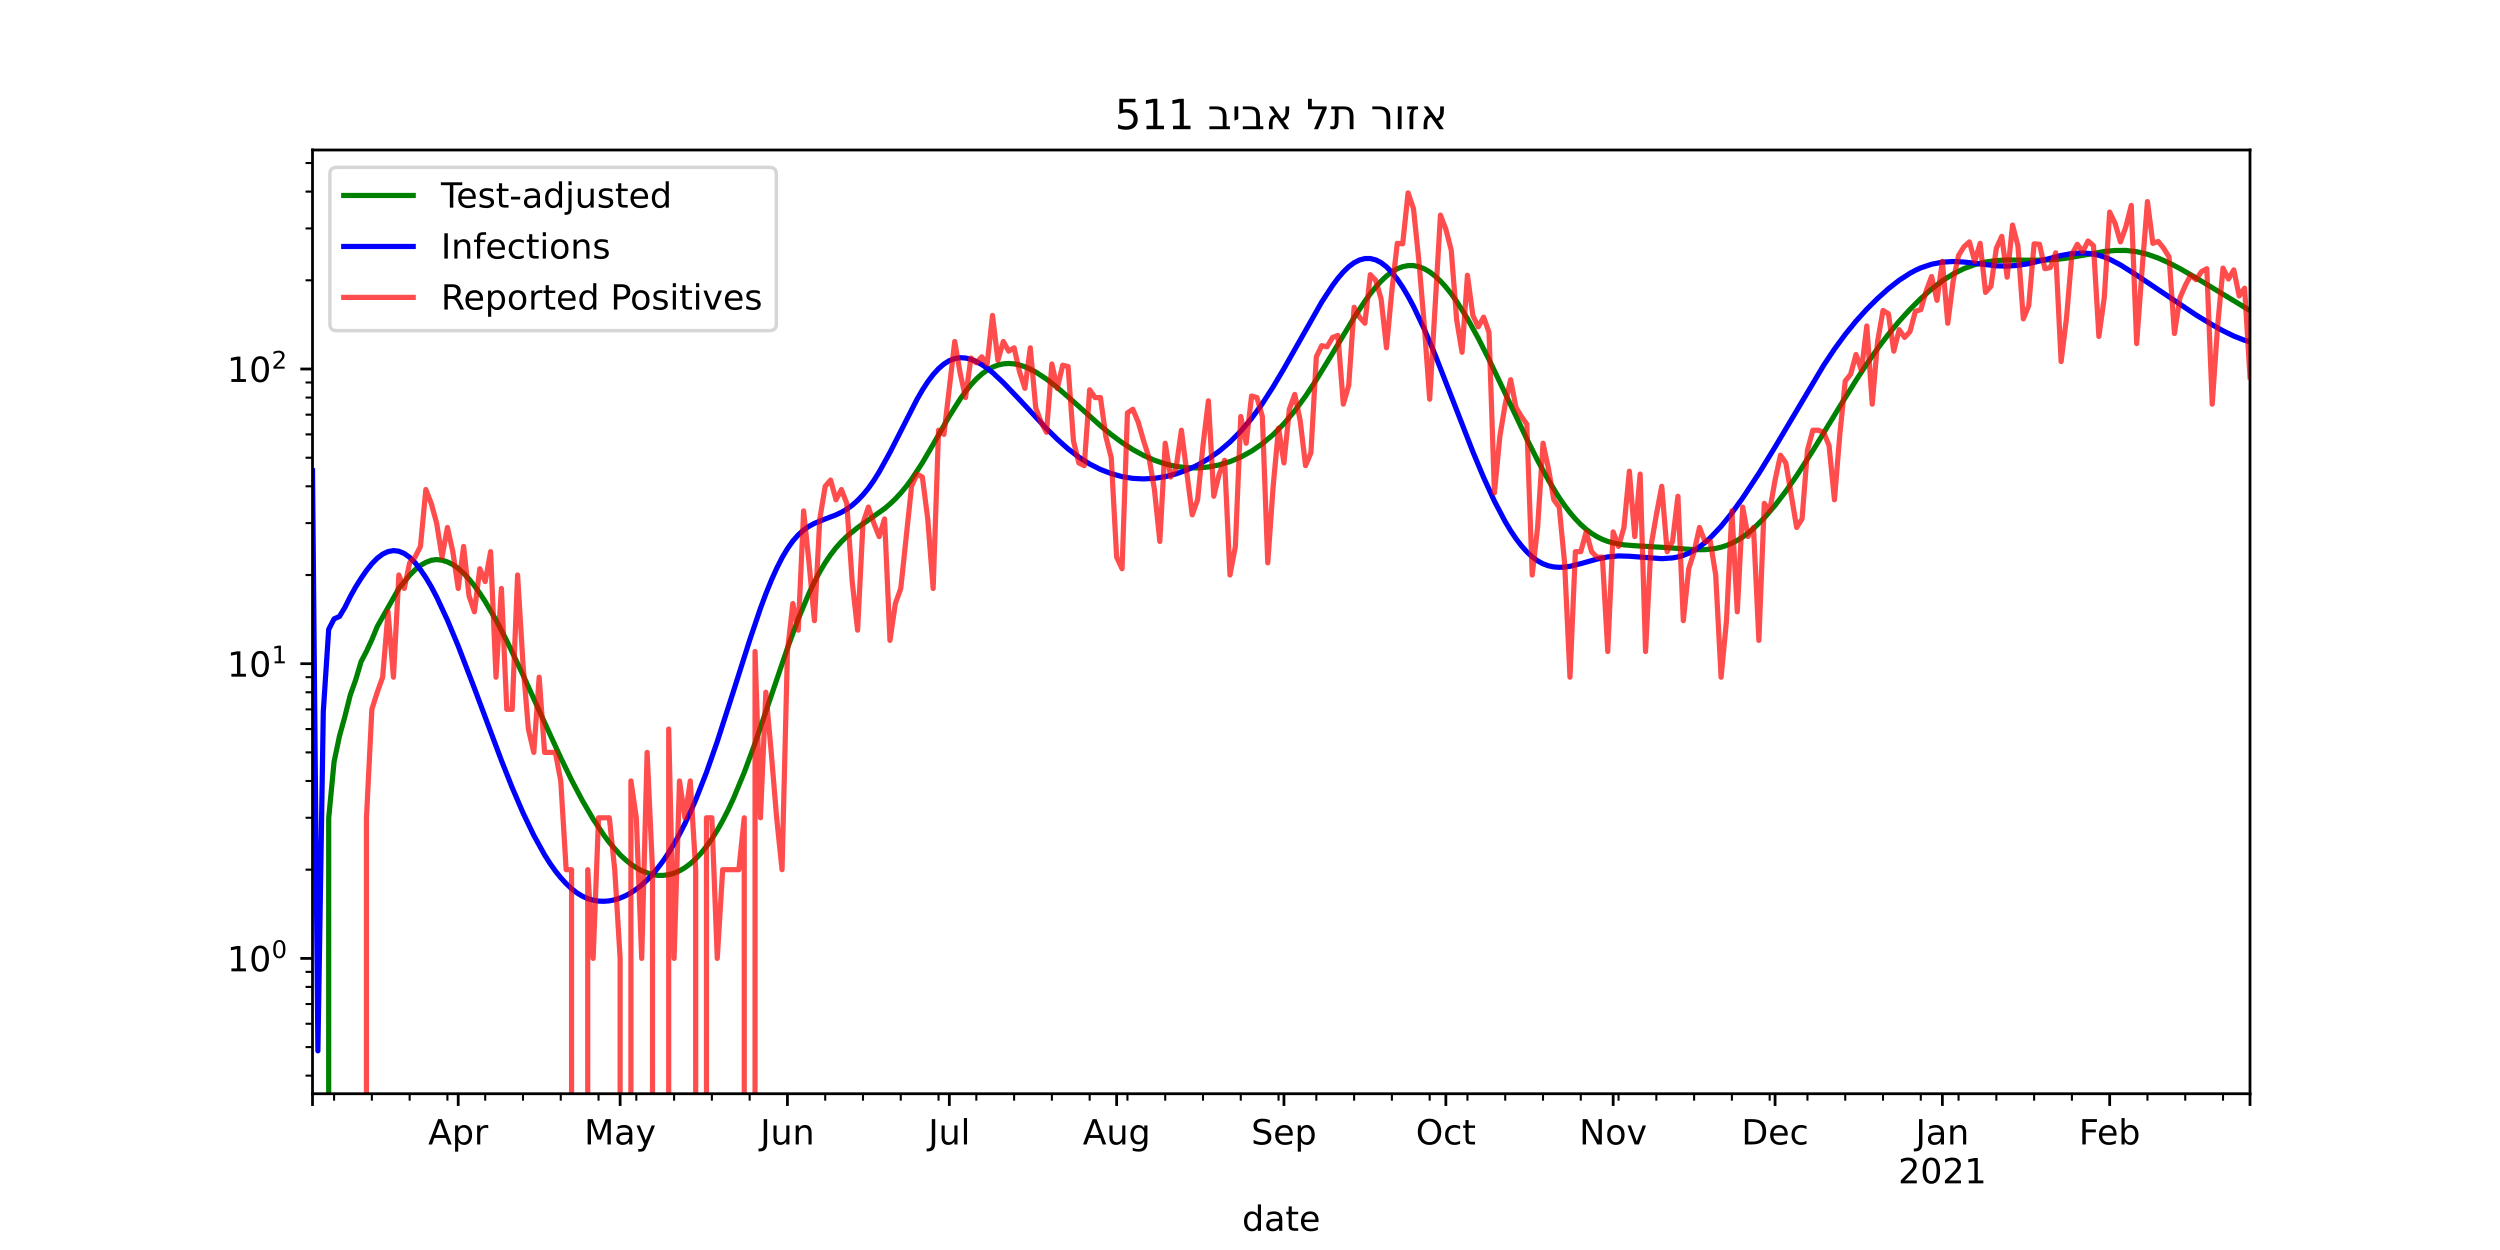 <?xml version="1.0" encoding="utf-8" standalone="no"?>
<!DOCTYPE svg PUBLIC "-//W3C//DTD SVG 1.1//EN"
  "http://www.w3.org/Graphics/SVG/1.1/DTD/svg11.dtd">
<!-- Created with matplotlib (https://matplotlib.org/) -->
<svg height="360pt" version="1.1" viewBox="0 0 720 360" width="720pt" xmlns="http://www.w3.org/2000/svg" xmlns:xlink="http://www.w3.org/1999/xlink">
 <defs>
  <style type="text/css">*{stroke-linecap:butt;stroke-linejoin:round;}</style>
 </defs>
 <g id="figure_1">
  <g id="patch_1">
   <path d="M 0 360 
L 720 360 
L 720 0 
L 0 0 
z
" style="fill:#ffffff;"/>
  </g>
  <g id="axes_1">
   <g id="patch_2">
    <path d="M 90 315 
L 648 315 
L 648 43.2 
L 90 43.2 
z
" style="fill:#ffffff;"/>
   </g>
   <g id="matplotlib.axis_1">
    <g id="xtick_1">
     <g id="line2d_1">
      <defs>
       <path d="M 0 0 
L 0 3.5 
" id="m11f0f1f9e6" style="stroke:#000000;stroke-width:0.8;"/>
      </defs>
      <g>
       <use style="stroke:#000000;stroke-width:0.8;" x="90" xlink:href="#m11f0f1f9e6" y="315"/>
      </g>
     </g>
    </g>
    <g id="xtick_2">
     <g id="line2d_2">
      <g>
       <use style="stroke:#000000;stroke-width:0.8;" x="131.967" xlink:href="#m11f0f1f9e6" y="315"/>
      </g>
     </g>
     <g id="text_1">
      <!-- Apr -->
      <g transform="translate(123.317 329.598)scale(0.1 -0.1)">
       <defs>
        <path d="M 34.188 63.188 
L 20.797 26.906 
L 47.609 26.906 
z
M 28.609 72.906 
L 39.797 72.906 
L 67.578 0 
L 57.328 0 
L 50.688 18.703 
L 17.828 18.703 
L 11.188 0 
L 0.781 0 
z
" id="DejaVuSans-65"/>
        <path d="M 18.109 8.203 
L 18.109 -20.797 
L 9.078 -20.797 
L 9.078 54.688 
L 18.109 54.688 
L 18.109 46.391 
Q 20.953 51.266 25.266 53.625 
Q 29.594 56 35.594 56 
Q 45.562 56 51.781 48.094 
Q 58.016 40.188 58.016 27.297 
Q 58.016 14.406 51.781 6.484 
Q 45.562 -1.422 35.594 -1.422 
Q 29.594 -1.422 25.266 0.953 
Q 20.953 3.328 18.109 8.203 
z
M 48.688 27.297 
Q 48.688 37.203 44.609 42.844 
Q 40.531 48.484 33.406 48.484 
Q 26.266 48.484 22.188 42.844 
Q 18.109 37.203 18.109 27.297 
Q 18.109 17.391 22.188 11.75 
Q 26.266 6.109 33.406 6.109 
Q 40.531 6.109 44.609 11.75 
Q 48.688 17.391 48.688 27.297 
z
" id="DejaVuSans-112"/>
        <path d="M 41.109 46.297 
Q 39.594 47.172 37.812 47.578 
Q 36.031 48 33.891 48 
Q 26.266 48 22.188 43.047 
Q 18.109 38.094 18.109 28.812 
L 18.109 0 
L 9.078 0 
L 9.078 54.688 
L 18.109 54.688 
L 18.109 46.188 
Q 20.953 51.172 25.484 53.578 
Q 30.031 56 36.531 56 
Q 37.453 56 38.578 55.875 
Q 39.703 55.766 41.062 55.516 
z
" id="DejaVuSans-114"/>
       </defs>
       <use xlink:href="#DejaVuSans-65"/>
       <use x="68.408" xlink:href="#DejaVuSans-112"/>
       <use x="131.885" xlink:href="#DejaVuSans-114"/>
      </g>
     </g>
    </g>
    <g id="xtick_3">
     <g id="line2d_3">
      <g>
       <use style="stroke:#000000;stroke-width:0.8;" x="178.596" xlink:href="#m11f0f1f9e6" y="315"/>
      </g>
     </g>
     <g id="text_2">
      <!-- May -->
      <g transform="translate(168.259 329.598)scale(0.1 -0.1)">
       <defs>
        <path d="M 9.812 72.906 
L 24.516 72.906 
L 43.109 23.297 
L 61.812 72.906 
L 76.516 72.906 
L 76.516 0 
L 66.891 0 
L 66.891 64.016 
L 48.094 14.016 
L 38.188 14.016 
L 19.391 64.016 
L 19.391 0 
L 9.812 0 
z
" id="DejaVuSans-77"/>
        <path d="M 34.281 27.484 
Q 23.391 27.484 19.188 25 
Q 14.984 22.516 14.984 16.5 
Q 14.984 11.719 18.141 8.906 
Q 21.297 6.109 26.703 6.109 
Q 34.188 6.109 38.703 11.406 
Q 43.219 16.703 43.219 25.484 
L 43.219 27.484 
z
M 52.203 31.203 
L 52.203 0 
L 43.219 0 
L 43.219 8.297 
Q 40.141 3.328 35.547 0.953 
Q 30.953 -1.422 24.312 -1.422 
Q 15.922 -1.422 10.953 3.297 
Q 6 8.016 6 15.922 
Q 6 25.141 12.172 29.828 
Q 18.359 34.516 30.609 34.516 
L 43.219 34.516 
L 43.219 35.406 
Q 43.219 41.609 39.141 45 
Q 35.062 48.391 27.688 48.391 
Q 23 48.391 18.547 47.266 
Q 14.109 46.141 10.016 43.891 
L 10.016 52.203 
Q 14.938 54.109 19.578 55.047 
Q 24.219 56 28.609 56 
Q 40.484 56 46.344 49.844 
Q 52.203 43.703 52.203 31.203 
z
" id="DejaVuSans-97"/>
        <path d="M 32.172 -5.078 
Q 28.375 -14.844 24.75 -17.812 
Q 21.141 -20.797 15.094 -20.797 
L 7.906 -20.797 
L 7.906 -13.281 
L 13.188 -13.281 
Q 16.891 -13.281 18.938 -11.516 
Q 21 -9.766 23.484 -3.219 
L 25.094 0.875 
L 2.984 54.688 
L 12.5 54.688 
L 29.594 11.922 
L 46.688 54.688 
L 56.203 54.688 
z
" id="DejaVuSans-121"/>
       </defs>
       <use xlink:href="#DejaVuSans-77"/>
       <use x="86.279" xlink:href="#DejaVuSans-97"/>
       <use x="147.559" xlink:href="#DejaVuSans-121"/>
      </g>
     </g>
    </g>
    <g id="xtick_4">
     <g id="line2d_4">
      <g>
       <use style="stroke:#000000;stroke-width:0.8;" x="226.78" xlink:href="#m11f0f1f9e6" y="315"/>
      </g>
     </g>
     <g id="text_3">
      <!-- Jun -->
      <g transform="translate(218.967 329.598)scale(0.1 -0.1)">
       <defs>
        <path d="M 9.812 72.906 
L 19.672 72.906 
L 19.672 5.078 
Q 19.672 -8.109 14.672 -14.062 
Q 9.672 -20.016 -1.422 -20.016 
L -5.172 -20.016 
L -5.172 -11.719 
L -2.094 -11.719 
Q 4.438 -11.719 7.125 -8.047 
Q 9.812 -4.391 9.812 5.078 
z
" id="DejaVuSans-74"/>
        <path d="M 8.5 21.578 
L 8.5 54.688 
L 17.484 54.688 
L 17.484 21.922 
Q 17.484 14.156 20.5 10.266 
Q 23.531 6.391 29.594 6.391 
Q 36.859 6.391 41.078 11.031 
Q 45.312 15.672 45.312 23.688 
L 45.312 54.688 
L 54.297 54.688 
L 54.297 0 
L 45.312 0 
L 45.312 8.406 
Q 42.047 3.422 37.719 1 
Q 33.406 -1.422 27.688 -1.422 
Q 18.266 -1.422 13.375 4.438 
Q 8.5 10.297 8.5 21.578 
z
M 31.109 56 
z
" id="DejaVuSans-117"/>
        <path d="M 54.891 33.016 
L 54.891 0 
L 45.906 0 
L 45.906 32.719 
Q 45.906 40.484 42.875 44.328 
Q 39.844 48.188 33.797 48.188 
Q 26.516 48.188 22.312 43.547 
Q 18.109 38.922 18.109 30.906 
L 18.109 0 
L 9.078 0 
L 9.078 54.688 
L 18.109 54.688 
L 18.109 46.188 
Q 21.344 51.125 25.703 53.562 
Q 30.078 56 35.797 56 
Q 45.219 56 50.047 50.172 
Q 54.891 44.344 54.891 33.016 
z
" id="DejaVuSans-110"/>
       </defs>
       <use xlink:href="#DejaVuSans-74"/>
       <use x="29.492" xlink:href="#DejaVuSans-117"/>
       <use x="92.871" xlink:href="#DejaVuSans-110"/>
      </g>
     </g>
    </g>
    <g id="xtick_5">
     <g id="line2d_5">
      <g>
       <use style="stroke:#000000;stroke-width:0.8;" x="273.409" xlink:href="#m11f0f1f9e6" y="315"/>
      </g>
     </g>
     <g id="text_4">
      <!-- Jul -->
      <g transform="translate(267.377 329.598)scale(0.1 -0.1)">
       <defs>
        <path d="M 9.422 75.984 
L 18.406 75.984 
L 18.406 0 
L 9.422 0 
z
" id="DejaVuSans-108"/>
       </defs>
       <use xlink:href="#DejaVuSans-74"/>
       <use x="29.492" xlink:href="#DejaVuSans-117"/>
       <use x="92.871" xlink:href="#DejaVuSans-108"/>
      </g>
     </g>
    </g>
    <g id="xtick_6">
     <g id="line2d_6">
      <g>
       <use style="stroke:#000000;stroke-width:0.8;" x="321.593" xlink:href="#m11f0f1f9e6" y="315"/>
      </g>
     </g>
     <g id="text_5">
      <!-- Aug -->
      <g transform="translate(311.83 329.598)scale(0.1 -0.1)">
       <defs>
        <path d="M 45.406 27.984 
Q 45.406 37.75 41.375 43.109 
Q 37.359 48.484 30.078 48.484 
Q 22.859 48.484 18.828 43.109 
Q 14.797 37.75 14.797 27.984 
Q 14.797 18.266 18.828 12.891 
Q 22.859 7.516 30.078 7.516 
Q 37.359 7.516 41.375 12.891 
Q 45.406 18.266 45.406 27.984 
z
M 54.391 6.781 
Q 54.391 -7.172 48.188 -13.984 
Q 42 -20.797 29.203 -20.797 
Q 24.469 -20.797 20.266 -20.094 
Q 16.062 -19.391 12.109 -17.922 
L 12.109 -9.188 
Q 16.062 -11.328 19.922 -12.344 
Q 23.781 -13.375 27.781 -13.375 
Q 36.625 -13.375 41.016 -8.766 
Q 45.406 -4.156 45.406 5.172 
L 45.406 9.625 
Q 42.625 4.781 38.281 2.391 
Q 33.938 0 27.875 0 
Q 17.828 0 11.672 7.656 
Q 5.516 15.328 5.516 27.984 
Q 5.516 40.672 11.672 48.328 
Q 17.828 56 27.875 56 
Q 33.938 56 38.281 53.609 
Q 42.625 51.219 45.406 46.391 
L 45.406 54.688 
L 54.391 54.688 
z
" id="DejaVuSans-103"/>
       </defs>
       <use xlink:href="#DejaVuSans-65"/>
       <use x="68.408" xlink:href="#DejaVuSans-117"/>
       <use x="131.787" xlink:href="#DejaVuSans-103"/>
      </g>
     </g>
    </g>
    <g id="xtick_7">
     <g id="line2d_7">
      <g>
       <use style="stroke:#000000;stroke-width:0.8;" x="369.777" xlink:href="#m11f0f1f9e6" y="315"/>
      </g>
     </g>
     <g id="text_6">
      <!-- Sep -->
      <g transform="translate(360.352 329.598)scale(0.1 -0.1)">
       <defs>
        <path d="M 53.516 70.516 
L 53.516 60.891 
Q 47.906 63.578 42.922 64.891 
Q 37.938 66.219 33.297 66.219 
Q 25.25 66.219 20.875 63.094 
Q 16.5 59.969 16.5 54.203 
Q 16.5 49.359 19.406 46.891 
Q 22.312 44.438 30.422 42.922 
L 36.375 41.703 
Q 47.406 39.594 52.656 34.297 
Q 57.906 29 57.906 20.125 
Q 57.906 9.516 50.797 4.047 
Q 43.703 -1.422 29.984 -1.422 
Q 24.812 -1.422 18.969 -0.25 
Q 13.141 0.922 6.891 3.219 
L 6.891 13.375 
Q 12.891 10.016 18.656 8.297 
Q 24.422 6.594 29.984 6.594 
Q 38.422 6.594 43.016 9.906 
Q 47.609 13.234 47.609 19.391 
Q 47.609 24.75 44.312 27.781 
Q 41.016 30.812 33.5 32.328 
L 27.484 33.5 
Q 16.453 35.688 11.516 40.375 
Q 6.594 45.062 6.594 53.422 
Q 6.594 63.094 13.406 68.656 
Q 20.219 74.219 32.172 74.219 
Q 37.312 74.219 42.625 73.281 
Q 47.953 72.359 53.516 70.516 
z
" id="DejaVuSans-83"/>
        <path d="M 56.203 29.594 
L 56.203 25.203 
L 14.891 25.203 
Q 15.484 15.922 20.484 11.062 
Q 25.484 6.203 34.422 6.203 
Q 39.594 6.203 44.453 7.469 
Q 49.312 8.734 54.109 11.281 
L 54.109 2.781 
Q 49.266 0.734 44.188 -0.344 
Q 39.109 -1.422 33.891 -1.422 
Q 20.797 -1.422 13.156 6.188 
Q 5.516 13.812 5.516 26.812 
Q 5.516 40.234 12.766 48.109 
Q 20.016 56 32.328 56 
Q 43.359 56 49.781 48.891 
Q 56.203 41.797 56.203 29.594 
z
M 47.219 32.234 
Q 47.125 39.594 43.094 43.984 
Q 39.062 48.391 32.422 48.391 
Q 24.906 48.391 20.391 44.141 
Q 15.875 39.891 15.188 32.172 
z
" id="DejaVuSans-101"/>
       </defs>
       <use xlink:href="#DejaVuSans-83"/>
       <use x="63.477" xlink:href="#DejaVuSans-101"/>
       <use x="125" xlink:href="#DejaVuSans-112"/>
      </g>
     </g>
    </g>
    <g id="xtick_8">
     <g id="line2d_8">
      <g>
       <use style="stroke:#000000;stroke-width:0.8;" x="416.407" xlink:href="#m11f0f1f9e6" y="315"/>
      </g>
     </g>
     <g id="text_7">
      <!-- Oct -->
      <g transform="translate(407.761 329.598)scale(0.1 -0.1)">
       <defs>
        <path d="M 39.406 66.219 
Q 28.656 66.219 22.328 58.203 
Q 16.016 50.203 16.016 36.375 
Q 16.016 22.609 22.328 14.594 
Q 28.656 6.594 39.406 6.594 
Q 50.141 6.594 56.422 14.594 
Q 62.703 22.609 62.703 36.375 
Q 62.703 50.203 56.422 58.203 
Q 50.141 66.219 39.406 66.219 
z
M 39.406 74.219 
Q 54.734 74.219 63.906 63.938 
Q 73.094 53.656 73.094 36.375 
Q 73.094 19.141 63.906 8.859 
Q 54.734 -1.422 39.406 -1.422 
Q 24.031 -1.422 14.812 8.828 
Q 5.609 19.094 5.609 36.375 
Q 5.609 53.656 14.812 63.938 
Q 24.031 74.219 39.406 74.219 
z
" id="DejaVuSans-79"/>
        <path d="M 48.781 52.594 
L 48.781 44.188 
Q 44.969 46.297 41.141 47.344 
Q 37.312 48.391 33.406 48.391 
Q 24.656 48.391 19.812 42.844 
Q 14.984 37.312 14.984 27.297 
Q 14.984 17.281 19.812 11.734 
Q 24.656 6.203 33.406 6.203 
Q 37.312 6.203 41.141 7.25 
Q 44.969 8.297 48.781 10.406 
L 48.781 2.094 
Q 45.016 0.344 40.984 -0.531 
Q 36.969 -1.422 32.422 -1.422 
Q 20.062 -1.422 12.781 6.344 
Q 5.516 14.109 5.516 27.297 
Q 5.516 40.672 12.859 48.328 
Q 20.219 56 33.016 56 
Q 37.156 56 41.109 55.141 
Q 45.062 54.297 48.781 52.594 
z
" id="DejaVuSans-99"/>
        <path d="M 18.312 70.219 
L 18.312 54.688 
L 36.812 54.688 
L 36.812 47.703 
L 18.312 47.703 
L 18.312 18.016 
Q 18.312 11.328 20.141 9.422 
Q 21.969 7.516 27.594 7.516 
L 36.812 7.516 
L 36.812 0 
L 27.594 0 
Q 17.188 0 13.234 3.875 
Q 9.281 7.766 9.281 18.016 
L 9.281 47.703 
L 2.688 47.703 
L 2.688 54.688 
L 9.281 54.688 
L 9.281 70.219 
z
" id="DejaVuSans-116"/>
       </defs>
       <use xlink:href="#DejaVuSans-79"/>
       <use x="78.711" xlink:href="#DejaVuSans-99"/>
       <use x="133.691" xlink:href="#DejaVuSans-116"/>
      </g>
     </g>
    </g>
    <g id="xtick_9">
     <g id="line2d_9">
      <g>
       <use style="stroke:#000000;stroke-width:0.8;" x="464.591" xlink:href="#m11f0f1f9e6" y="315"/>
      </g>
     </g>
     <g id="text_8">
      <!-- Nov -->
      <g transform="translate(454.831 329.598)scale(0.1 -0.1)">
       <defs>
        <path d="M 9.812 72.906 
L 23.094 72.906 
L 55.422 11.922 
L 55.422 72.906 
L 64.984 72.906 
L 64.984 0 
L 51.703 0 
L 19.391 60.984 
L 19.391 0 
L 9.812 0 
z
" id="DejaVuSans-78"/>
        <path d="M 30.609 48.391 
Q 23.391 48.391 19.188 42.75 
Q 14.984 37.109 14.984 27.297 
Q 14.984 17.484 19.156 11.844 
Q 23.344 6.203 30.609 6.203 
Q 37.797 6.203 41.984 11.859 
Q 46.188 17.531 46.188 27.297 
Q 46.188 37.016 41.984 42.703 
Q 37.797 48.391 30.609 48.391 
z
M 30.609 56 
Q 42.328 56 49.016 48.375 
Q 55.719 40.766 55.719 27.297 
Q 55.719 13.875 49.016 6.219 
Q 42.328 -1.422 30.609 -1.422 
Q 18.844 -1.422 12.172 6.219 
Q 5.516 13.875 5.516 27.297 
Q 5.516 40.766 12.172 48.375 
Q 18.844 56 30.609 56 
z
" id="DejaVuSans-111"/>
        <path d="M 2.984 54.688 
L 12.5 54.688 
L 29.594 8.797 
L 46.688 54.688 
L 56.203 54.688 
L 35.688 0 
L 23.484 0 
z
" id="DejaVuSans-118"/>
       </defs>
       <use xlink:href="#DejaVuSans-78"/>
       <use x="74.805" xlink:href="#DejaVuSans-111"/>
       <use x="135.986" xlink:href="#DejaVuSans-118"/>
      </g>
     </g>
    </g>
    <g id="xtick_10">
     <g id="line2d_10">
      <g>
       <use style="stroke:#000000;stroke-width:0.8;" x="511.22" xlink:href="#m11f0f1f9e6" y="315"/>
      </g>
     </g>
     <g id="text_9">
      <!-- Dec -->
      <g transform="translate(501.544 329.598)scale(0.1 -0.1)">
       <defs>
        <path d="M 19.672 64.797 
L 19.672 8.109 
L 31.594 8.109 
Q 46.688 8.109 53.688 14.938 
Q 60.688 21.781 60.688 36.531 
Q 60.688 51.172 53.688 57.984 
Q 46.688 64.797 31.594 64.797 
z
M 9.812 72.906 
L 30.078 72.906 
Q 51.266 72.906 61.172 64.094 
Q 71.094 55.281 71.094 36.531 
Q 71.094 17.672 61.125 8.828 
Q 51.172 0 30.078 0 
L 9.812 0 
z
" id="DejaVuSans-68"/>
       </defs>
       <use xlink:href="#DejaVuSans-68"/>
       <use x="77.002" xlink:href="#DejaVuSans-101"/>
       <use x="138.525" xlink:href="#DejaVuSans-99"/>
      </g>
     </g>
    </g>
    <g id="xtick_11">
     <g id="line2d_11">
      <g>
       <use style="stroke:#000000;stroke-width:0.8;" x="559.404" xlink:href="#m11f0f1f9e6" y="315"/>
      </g>
     </g>
     <g id="text_10">
      <!-- Jan -->
      <g transform="translate(551.696 329.598)scale(0.1 -0.1)">
       <use xlink:href="#DejaVuSans-74"/>
       <use x="29.492" xlink:href="#DejaVuSans-97"/>
       <use x="90.771" xlink:href="#DejaVuSans-110"/>
      </g>
      <!-- 2021 -->
      <g transform="translate(546.679 340.796)scale(0.1 -0.1)">
       <defs>
        <path d="M 19.188 8.297 
L 53.609 8.297 
L 53.609 0 
L 7.328 0 
L 7.328 8.297 
Q 12.938 14.109 22.625 23.891 
Q 32.328 33.688 34.812 36.531 
Q 39.547 41.844 41.422 45.531 
Q 43.312 49.219 43.312 52.781 
Q 43.312 58.594 39.234 62.25 
Q 35.156 65.922 28.609 65.922 
Q 23.969 65.922 18.812 64.312 
Q 13.672 62.703 7.812 59.422 
L 7.812 69.391 
Q 13.766 71.781 18.938 73 
Q 24.125 74.219 28.422 74.219 
Q 39.75 74.219 46.484 68.547 
Q 53.219 62.891 53.219 53.422 
Q 53.219 48.922 51.531 44.891 
Q 49.859 40.875 45.406 35.406 
Q 44.188 33.984 37.641 27.219 
Q 31.109 20.453 19.188 8.297 
z
" id="DejaVuSans-50"/>
        <path d="M 31.781 66.406 
Q 24.172 66.406 20.328 58.906 
Q 16.5 51.422 16.5 36.375 
Q 16.5 21.391 20.328 13.891 
Q 24.172 6.391 31.781 6.391 
Q 39.453 6.391 43.281 13.891 
Q 47.125 21.391 47.125 36.375 
Q 47.125 51.422 43.281 58.906 
Q 39.453 66.406 31.781 66.406 
z
M 31.781 74.219 
Q 44.047 74.219 50.516 64.516 
Q 56.984 54.828 56.984 36.375 
Q 56.984 17.969 50.516 8.266 
Q 44.047 -1.422 31.781 -1.422 
Q 19.531 -1.422 13.062 8.266 
Q 6.594 17.969 6.594 36.375 
Q 6.594 54.828 13.062 64.516 
Q 19.531 74.219 31.781 74.219 
z
" id="DejaVuSans-48"/>
        <path d="M 12.406 8.297 
L 28.516 8.297 
L 28.516 63.922 
L 10.984 60.406 
L 10.984 69.391 
L 28.422 72.906 
L 38.281 72.906 
L 38.281 8.297 
L 54.391 8.297 
L 54.391 0 
L 12.406 0 
z
" id="DejaVuSans-49"/>
       </defs>
       <use xlink:href="#DejaVuSans-50"/>
       <use x="63.623" xlink:href="#DejaVuSans-48"/>
       <use x="127.246" xlink:href="#DejaVuSans-50"/>
       <use x="190.869" xlink:href="#DejaVuSans-49"/>
      </g>
     </g>
    </g>
    <g id="xtick_12">
     <g id="line2d_12">
      <g>
       <use style="stroke:#000000;stroke-width:0.8;" x="607.588" xlink:href="#m11f0f1f9e6" y="315"/>
      </g>
     </g>
     <g id="text_11">
      <!-- Feb -->
      <g transform="translate(598.736 329.598)scale(0.1 -0.1)">
       <defs>
        <path d="M 9.812 72.906 
L 51.703 72.906 
L 51.703 64.594 
L 19.672 64.594 
L 19.672 43.109 
L 48.578 43.109 
L 48.578 34.812 
L 19.672 34.812 
L 19.672 0 
L 9.812 0 
z
" id="DejaVuSans-70"/>
        <path d="M 48.688 27.297 
Q 48.688 37.203 44.609 42.844 
Q 40.531 48.484 33.406 48.484 
Q 26.266 48.484 22.188 42.844 
Q 18.109 37.203 18.109 27.297 
Q 18.109 17.391 22.188 11.75 
Q 26.266 6.109 33.406 6.109 
Q 40.531 6.109 44.609 11.75 
Q 48.688 17.391 48.688 27.297 
z
M 18.109 46.391 
Q 20.953 51.266 25.266 53.625 
Q 29.594 56 35.594 56 
Q 45.562 56 51.781 48.094 
Q 58.016 40.188 58.016 27.297 
Q 58.016 14.406 51.781 6.484 
Q 45.562 -1.422 35.594 -1.422 
Q 29.594 -1.422 25.266 0.953 
Q 20.953 3.328 18.109 8.203 
L 18.109 0 
L 9.078 0 
L 9.078 75.984 
L 18.109 75.984 
z
" id="DejaVuSans-98"/>
       </defs>
       <use xlink:href="#DejaVuSans-70"/>
       <use x="52.02" xlink:href="#DejaVuSans-101"/>
       <use x="113.543" xlink:href="#DejaVuSans-98"/>
      </g>
     </g>
    </g>
    <g id="xtick_13">
     <g id="line2d_13">
      <g>
       <use style="stroke:#000000;stroke-width:0.8;" x="648" xlink:href="#m11f0f1f9e6" y="315"/>
      </g>
     </g>
    </g>
    <g id="xtick_14">
     <g id="line2d_14">
      <defs>
       <path d="M 0 0 
L 0 2 
" id="m5728dc0b76" style="stroke:#000000;stroke-width:0.6;"/>
      </defs>
      <g>
       <use style="stroke:#000000;stroke-width:0.6;" x="96.217" xlink:href="#m5728dc0b76" y="315"/>
      </g>
     </g>
    </g>
    <g id="xtick_15">
     <g id="line2d_15">
      <g>
       <use style="stroke:#000000;stroke-width:0.6;" x="107.097" xlink:href="#m5728dc0b76" y="315"/>
      </g>
     </g>
    </g>
    <g id="xtick_16">
     <g id="line2d_16">
      <g>
       <use style="stroke:#000000;stroke-width:0.6;" x="117.978" xlink:href="#m5728dc0b76" y="315"/>
      </g>
     </g>
    </g>
    <g id="xtick_17">
     <g id="line2d_17">
      <g>
       <use style="stroke:#000000;stroke-width:0.6;" x="128.858" xlink:href="#m5728dc0b76" y="315"/>
      </g>
     </g>
    </g>
    <g id="xtick_18">
     <g id="line2d_18">
      <g>
       <use style="stroke:#000000;stroke-width:0.6;" x="139.738" xlink:href="#m5728dc0b76" y="315"/>
      </g>
     </g>
    </g>
    <g id="xtick_19">
     <g id="line2d_19">
      <g>
       <use style="stroke:#000000;stroke-width:0.6;" x="150.618" xlink:href="#m5728dc0b76" y="315"/>
      </g>
     </g>
    </g>
    <g id="xtick_20">
     <g id="line2d_20">
      <g>
       <use style="stroke:#000000;stroke-width:0.6;" x="161.499" xlink:href="#m5728dc0b76" y="315"/>
      </g>
     </g>
    </g>
    <g id="xtick_21">
     <g id="line2d_21">
      <g>
       <use style="stroke:#000000;stroke-width:0.6;" x="172.379" xlink:href="#m5728dc0b76" y="315"/>
      </g>
     </g>
    </g>
    <g id="xtick_22">
     <g id="line2d_22">
      <g>
       <use style="stroke:#000000;stroke-width:0.6;" x="183.259" xlink:href="#m5728dc0b76" y="315"/>
      </g>
     </g>
    </g>
    <g id="xtick_23">
     <g id="line2d_23">
      <g>
       <use style="stroke:#000000;stroke-width:0.6;" x="194.139" xlink:href="#m5728dc0b76" y="315"/>
      </g>
     </g>
    </g>
    <g id="xtick_24">
     <g id="line2d_24">
      <g>
       <use style="stroke:#000000;stroke-width:0.6;" x="205.019" xlink:href="#m5728dc0b76" y="315"/>
      </g>
     </g>
    </g>
    <g id="xtick_25">
     <g id="line2d_25">
      <g>
       <use style="stroke:#000000;stroke-width:0.6;" x="215.9" xlink:href="#m5728dc0b76" y="315"/>
      </g>
     </g>
    </g>
    <g id="xtick_26">
     <g id="line2d_26">
      <g>
       <use style="stroke:#000000;stroke-width:0.6;" x="237.66" xlink:href="#m5728dc0b76" y="315"/>
      </g>
     </g>
    </g>
    <g id="xtick_27">
     <g id="line2d_27">
      <g>
       <use style="stroke:#000000;stroke-width:0.6;" x="248.54" xlink:href="#m5728dc0b76" y="315"/>
      </g>
     </g>
    </g>
    <g id="xtick_28">
     <g id="line2d_28">
      <g>
       <use style="stroke:#000000;stroke-width:0.6;" x="259.421" xlink:href="#m5728dc0b76" y="315"/>
      </g>
     </g>
    </g>
    <g id="xtick_29">
     <g id="line2d_29">
      <g>
       <use style="stroke:#000000;stroke-width:0.6;" x="270.301" xlink:href="#m5728dc0b76" y="315"/>
      </g>
     </g>
    </g>
    <g id="xtick_30">
     <g id="line2d_30">
      <g>
       <use style="stroke:#000000;stroke-width:0.6;" x="281.181" xlink:href="#m5728dc0b76" y="315"/>
      </g>
     </g>
    </g>
    <g id="xtick_31">
     <g id="line2d_31">
      <g>
       <use style="stroke:#000000;stroke-width:0.6;" x="292.061" xlink:href="#m5728dc0b76" y="315"/>
      </g>
     </g>
    </g>
    <g id="xtick_32">
     <g id="line2d_32">
      <g>
       <use style="stroke:#000000;stroke-width:0.6;" x="302.942" xlink:href="#m5728dc0b76" y="315"/>
      </g>
     </g>
    </g>
    <g id="xtick_33">
     <g id="line2d_33">
      <g>
       <use style="stroke:#000000;stroke-width:0.6;" x="313.822" xlink:href="#m5728dc0b76" y="315"/>
      </g>
     </g>
    </g>
    <g id="xtick_34">
     <g id="line2d_34">
      <g>
       <use style="stroke:#000000;stroke-width:0.6;" x="324.702" xlink:href="#m5728dc0b76" y="315"/>
      </g>
     </g>
    </g>
    <g id="xtick_35">
     <g id="line2d_35">
      <g>
       <use style="stroke:#000000;stroke-width:0.6;" x="335.582" xlink:href="#m5728dc0b76" y="315"/>
      </g>
     </g>
    </g>
    <g id="xtick_36">
     <g id="line2d_36">
      <g>
       <use style="stroke:#000000;stroke-width:0.6;" x="346.462" xlink:href="#m5728dc0b76" y="315"/>
      </g>
     </g>
    </g>
    <g id="xtick_37">
     <g id="line2d_37">
      <g>
       <use style="stroke:#000000;stroke-width:0.6;" x="357.343" xlink:href="#m5728dc0b76" y="315"/>
      </g>
     </g>
    </g>
    <g id="xtick_38">
     <g id="line2d_38">
      <g>
       <use style="stroke:#000000;stroke-width:0.6;" x="368.223" xlink:href="#m5728dc0b76" y="315"/>
      </g>
     </g>
    </g>
    <g id="xtick_39">
     <g id="line2d_39">
      <g>
       <use style="stroke:#000000;stroke-width:0.6;" x="379.103" xlink:href="#m5728dc0b76" y="315"/>
      </g>
     </g>
    </g>
    <g id="xtick_40">
     <g id="line2d_40">
      <g>
       <use style="stroke:#000000;stroke-width:0.6;" x="389.983" xlink:href="#m5728dc0b76" y="315"/>
      </g>
     </g>
    </g>
    <g id="xtick_41">
     <g id="line2d_41">
      <g>
       <use style="stroke:#000000;stroke-width:0.6;" x="400.864" xlink:href="#m5728dc0b76" y="315"/>
      </g>
     </g>
    </g>
    <g id="xtick_42">
     <g id="line2d_42">
      <g>
       <use style="stroke:#000000;stroke-width:0.6;" x="411.744" xlink:href="#m5728dc0b76" y="315"/>
      </g>
     </g>
    </g>
    <g id="xtick_43">
     <g id="line2d_43">
      <g>
       <use style="stroke:#000000;stroke-width:0.6;" x="422.624" xlink:href="#m5728dc0b76" y="315"/>
      </g>
     </g>
    </g>
    <g id="xtick_44">
     <g id="line2d_44">
      <g>
       <use style="stroke:#000000;stroke-width:0.6;" x="433.504" xlink:href="#m5728dc0b76" y="315"/>
      </g>
     </g>
    </g>
    <g id="xtick_45">
     <g id="line2d_45">
      <g>
       <use style="stroke:#000000;stroke-width:0.6;" x="444.384" xlink:href="#m5728dc0b76" y="315"/>
      </g>
     </g>
    </g>
    <g id="xtick_46">
     <g id="line2d_46">
      <g>
       <use style="stroke:#000000;stroke-width:0.6;" x="455.265" xlink:href="#m5728dc0b76" y="315"/>
      </g>
     </g>
    </g>
    <g id="xtick_47">
     <g id="line2d_47">
      <g>
       <use style="stroke:#000000;stroke-width:0.6;" x="466.145" xlink:href="#m5728dc0b76" y="315"/>
      </g>
     </g>
    </g>
    <g id="xtick_48">
     <g id="line2d_48">
      <g>
       <use style="stroke:#000000;stroke-width:0.6;" x="477.025" xlink:href="#m5728dc0b76" y="315"/>
      </g>
     </g>
    </g>
    <g id="xtick_49">
     <g id="line2d_49">
      <g>
       <use style="stroke:#000000;stroke-width:0.6;" x="487.905" xlink:href="#m5728dc0b76" y="315"/>
      </g>
     </g>
    </g>
    <g id="xtick_50">
     <g id="line2d_50">
      <g>
       <use style="stroke:#000000;stroke-width:0.6;" x="498.786" xlink:href="#m5728dc0b76" y="315"/>
      </g>
     </g>
    </g>
    <g id="xtick_51">
     <g id="line2d_51">
      <g>
       <use style="stroke:#000000;stroke-width:0.6;" x="509.666" xlink:href="#m5728dc0b76" y="315"/>
      </g>
     </g>
    </g>
    <g id="xtick_52">
     <g id="line2d_52">
      <g>
       <use style="stroke:#000000;stroke-width:0.6;" x="520.546" xlink:href="#m5728dc0b76" y="315"/>
      </g>
     </g>
    </g>
    <g id="xtick_53">
     <g id="line2d_53">
      <g>
       <use style="stroke:#000000;stroke-width:0.6;" x="531.426" xlink:href="#m5728dc0b76" y="315"/>
      </g>
     </g>
    </g>
    <g id="xtick_54">
     <g id="line2d_54">
      <g>
       <use style="stroke:#000000;stroke-width:0.6;" x="542.306" xlink:href="#m5728dc0b76" y="315"/>
      </g>
     </g>
    </g>
    <g id="xtick_55">
     <g id="line2d_55">
      <g>
       <use style="stroke:#000000;stroke-width:0.6;" x="553.187" xlink:href="#m5728dc0b76" y="315"/>
      </g>
     </g>
    </g>
    <g id="xtick_56">
     <g id="line2d_56">
      <g>
       <use style="stroke:#000000;stroke-width:0.6;" x="564.067" xlink:href="#m5728dc0b76" y="315"/>
      </g>
     </g>
    </g>
    <g id="xtick_57">
     <g id="line2d_57">
      <g>
       <use style="stroke:#000000;stroke-width:0.6;" x="574.947" xlink:href="#m5728dc0b76" y="315"/>
      </g>
     </g>
    </g>
    <g id="xtick_58">
     <g id="line2d_58">
      <g>
       <use style="stroke:#000000;stroke-width:0.6;" x="585.827" xlink:href="#m5728dc0b76" y="315"/>
      </g>
     </g>
    </g>
    <g id="xtick_59">
     <g id="line2d_59">
      <g>
       <use style="stroke:#000000;stroke-width:0.6;" x="596.708" xlink:href="#m5728dc0b76" y="315"/>
      </g>
     </g>
    </g>
    <g id="xtick_60">
     <g id="line2d_60">
      <g>
       <use style="stroke:#000000;stroke-width:0.6;" x="618.468" xlink:href="#m5728dc0b76" y="315"/>
      </g>
     </g>
    </g>
    <g id="xtick_61">
     <g id="line2d_61">
      <g>
       <use style="stroke:#000000;stroke-width:0.6;" x="629.348" xlink:href="#m5728dc0b76" y="315"/>
      </g>
     </g>
    </g>
    <g id="xtick_62">
     <g id="line2d_62">
      <g>
       <use style="stroke:#000000;stroke-width:0.6;" x="640.228" xlink:href="#m5728dc0b76" y="315"/>
      </g>
     </g>
    </g>
    <g id="text_12">
     <!-- date -->
     <g transform="translate(357.725 354.474)scale(0.1 -0.1)">
      <defs>
       <path d="M 45.406 46.391 
L 45.406 75.984 
L 54.391 75.984 
L 54.391 0 
L 45.406 0 
L 45.406 8.203 
Q 42.578 3.328 38.25 0.953 
Q 33.938 -1.422 27.875 -1.422 
Q 17.969 -1.422 11.734 6.484 
Q 5.516 14.406 5.516 27.297 
Q 5.516 40.188 11.734 48.094 
Q 17.969 56 27.875 56 
Q 33.938 56 38.25 53.625 
Q 42.578 51.266 45.406 46.391 
z
M 14.797 27.297 
Q 14.797 17.391 18.875 11.75 
Q 22.953 6.109 30.078 6.109 
Q 37.203 6.109 41.297 11.75 
Q 45.406 17.391 45.406 27.297 
Q 45.406 37.203 41.297 42.844 
Q 37.203 48.484 30.078 48.484 
Q 22.953 48.484 18.875 42.844 
Q 14.797 37.203 14.797 27.297 
z
" id="DejaVuSans-100"/>
      </defs>
      <use xlink:href="#DejaVuSans-100"/>
      <use x="63.477" xlink:href="#DejaVuSans-97"/>
      <use x="124.756" xlink:href="#DejaVuSans-116"/>
      <use x="163.965" xlink:href="#DejaVuSans-101"/>
     </g>
    </g>
   </g>
   <g id="matplotlib.axis_2">
    <g id="ytick_1">
     <g id="line2d_63">
      <defs>
       <path d="M 0 0 
L -3.5 0 
" id="m4790f0f3e5" style="stroke:#000000;stroke-width:0.8;"/>
      </defs>
      <g>
       <use style="stroke:#000000;stroke-width:0.8;" x="90" xlink:href="#m4790f0f3e5" y="276.013"/>
      </g>
     </g>
     <g id="text_13">
      <!-- $\mathdefault{10^{0}}$ -->
      <g transform="translate(65.4 279.812)scale(0.1 -0.1)">
       <use transform="translate(0 0.766)" xlink:href="#DejaVuSans-49"/>
       <use transform="translate(63.623 0.766)" xlink:href="#DejaVuSans-48"/>
       <use transform="translate(128.203 39.047)scale(0.7)" xlink:href="#DejaVuSans-48"/>
      </g>
     </g>
    </g>
    <g id="ytick_2">
     <g id="line2d_64">
      <g>
       <use style="stroke:#000000;stroke-width:0.8;" x="90" xlink:href="#m4790f0f3e5" y="191.146"/>
      </g>
     </g>
     <g id="text_14">
      <!-- $\mathdefault{10^{1}}$ -->
      <g transform="translate(65.4 194.945)scale(0.1 -0.1)">
       <use transform="translate(0 0.684)" xlink:href="#DejaVuSans-49"/>
       <use transform="translate(63.623 0.684)" xlink:href="#DejaVuSans-48"/>
       <use transform="translate(128.203 38.966)scale(0.7)" xlink:href="#DejaVuSans-49"/>
      </g>
     </g>
    </g>
    <g id="ytick_3">
     <g id="line2d_65">
      <g>
       <use style="stroke:#000000;stroke-width:0.8;" x="90" xlink:href="#m4790f0f3e5" y="106.279"/>
      </g>
     </g>
     <g id="text_15">
      <!-- $\mathdefault{10^{2}}$ -->
      <g transform="translate(65.4 110.078)scale(0.1 -0.1)">
       <use transform="translate(0 0.766)" xlink:href="#DejaVuSans-49"/>
       <use transform="translate(63.623 0.766)" xlink:href="#DejaVuSans-48"/>
       <use transform="translate(128.203 39.047)scale(0.7)" xlink:href="#DejaVuSans-50"/>
      </g>
     </g>
    </g>
    <g id="ytick_4">
     <g id="line2d_66">
      <defs>
       <path d="M 0 0 
L -2 0 
" id="mf8e3ed7505" style="stroke:#000000;stroke-width:0.6;"/>
      </defs>
      <g>
       <use style="stroke:#000000;stroke-width:0.6;" x="90" xlink:href="#mf8e3ed7505" y="309.785"/>
      </g>
     </g>
    </g>
    <g id="ytick_5">
     <g id="line2d_67">
      <g>
       <use style="stroke:#000000;stroke-width:0.6;" x="90" xlink:href="#mf8e3ed7505" y="301.56"/>
      </g>
     </g>
    </g>
    <g id="ytick_6">
     <g id="line2d_68">
      <g>
       <use style="stroke:#000000;stroke-width:0.6;" x="90" xlink:href="#mf8e3ed7505" y="294.84"/>
      </g>
     </g>
    </g>
    <g id="ytick_7">
     <g id="line2d_69">
      <g>
       <use style="stroke:#000000;stroke-width:0.6;" x="90" xlink:href="#mf8e3ed7505" y="289.159"/>
      </g>
     </g>
    </g>
    <g id="ytick_8">
     <g id="line2d_70">
      <g>
       <use style="stroke:#000000;stroke-width:0.6;" x="90" xlink:href="#mf8e3ed7505" y="284.237"/>
      </g>
     </g>
    </g>
    <g id="ytick_9">
     <g id="line2d_71">
      <g>
       <use style="stroke:#000000;stroke-width:0.6;" x="90" xlink:href="#mf8e3ed7505" y="279.896"/>
      </g>
     </g>
    </g>
    <g id="ytick_10">
     <g id="line2d_72">
      <g>
       <use style="stroke:#000000;stroke-width:0.6;" x="90" xlink:href="#mf8e3ed7505" y="250.465"/>
      </g>
     </g>
    </g>
    <g id="ytick_11">
     <g id="line2d_73">
      <g>
       <use style="stroke:#000000;stroke-width:0.6;" x="90" xlink:href="#mf8e3ed7505" y="235.521"/>
      </g>
     </g>
    </g>
    <g id="ytick_12">
     <g id="line2d_74">
      <g>
       <use style="stroke:#000000;stroke-width:0.6;" x="90" xlink:href="#mf8e3ed7505" y="224.918"/>
      </g>
     </g>
    </g>
    <g id="ytick_13">
     <g id="line2d_75">
      <g>
       <use style="stroke:#000000;stroke-width:0.6;" x="90" xlink:href="#mf8e3ed7505" y="216.693"/>
      </g>
     </g>
    </g>
    <g id="ytick_14">
     <g id="line2d_76">
      <g>
       <use style="stroke:#000000;stroke-width:0.6;" x="90" xlink:href="#mf8e3ed7505" y="209.973"/>
      </g>
     </g>
    </g>
    <g id="ytick_15">
     <g id="line2d_77">
      <g>
       <use style="stroke:#000000;stroke-width:0.6;" x="90" xlink:href="#mf8e3ed7505" y="204.292"/>
      </g>
     </g>
    </g>
    <g id="ytick_16">
     <g id="line2d_78">
      <g>
       <use style="stroke:#000000;stroke-width:0.6;" x="90" xlink:href="#mf8e3ed7505" y="199.37"/>
      </g>
     </g>
    </g>
    <g id="ytick_17">
     <g id="line2d_79">
      <g>
       <use style="stroke:#000000;stroke-width:0.6;" x="90" xlink:href="#mf8e3ed7505" y="195.029"/>
      </g>
     </g>
    </g>
    <g id="ytick_18">
     <g id="line2d_80">
      <g>
       <use style="stroke:#000000;stroke-width:0.6;" x="90" xlink:href="#mf8e3ed7505" y="165.598"/>
      </g>
     </g>
    </g>
    <g id="ytick_19">
     <g id="line2d_81">
      <g>
       <use style="stroke:#000000;stroke-width:0.6;" x="90" xlink:href="#mf8e3ed7505" y="150.654"/>
      </g>
     </g>
    </g>
    <g id="ytick_20">
     <g id="line2d_82">
      <g>
       <use style="stroke:#000000;stroke-width:0.6;" x="90" xlink:href="#mf8e3ed7505" y="140.051"/>
      </g>
     </g>
    </g>
    <g id="ytick_21">
     <g id="line2d_83">
      <g>
       <use style="stroke:#000000;stroke-width:0.6;" x="90" xlink:href="#mf8e3ed7505" y="131.826"/>
      </g>
     </g>
    </g>
    <g id="ytick_22">
     <g id="line2d_84">
      <g>
       <use style="stroke:#000000;stroke-width:0.6;" x="90" xlink:href="#mf8e3ed7505" y="125.107"/>
      </g>
     </g>
    </g>
    <g id="ytick_23">
     <g id="line2d_85">
      <g>
       <use style="stroke:#000000;stroke-width:0.6;" x="90" xlink:href="#mf8e3ed7505" y="119.425"/>
      </g>
     </g>
    </g>
    <g id="ytick_24">
     <g id="line2d_86">
      <g>
       <use style="stroke:#000000;stroke-width:0.6;" x="90" xlink:href="#mf8e3ed7505" y="114.503"/>
      </g>
     </g>
    </g>
    <g id="ytick_25">
     <g id="line2d_87">
      <g>
       <use style="stroke:#000000;stroke-width:0.6;" x="90" xlink:href="#mf8e3ed7505" y="110.162"/>
      </g>
     </g>
    </g>
    <g id="ytick_26">
     <g id="line2d_88">
      <g>
       <use style="stroke:#000000;stroke-width:0.6;" x="90" xlink:href="#mf8e3ed7505" y="80.732"/>
      </g>
     </g>
    </g>
    <g id="ytick_27">
     <g id="line2d_89">
      <g>
       <use style="stroke:#000000;stroke-width:0.6;" x="90" xlink:href="#mf8e3ed7505" y="65.787"/>
      </g>
     </g>
    </g>
    <g id="ytick_28">
     <g id="line2d_90">
      <g>
       <use style="stroke:#000000;stroke-width:0.6;" x="90" xlink:href="#mf8e3ed7505" y="55.184"/>
      </g>
     </g>
    </g>
    <g id="ytick_29">
     <g id="line2d_91">
      <g>
       <use style="stroke:#000000;stroke-width:0.6;" x="90" xlink:href="#mf8e3ed7505" y="46.96"/>
      </g>
     </g>
    </g>
   </g>
   <g id="line2d_92">
    <path clip-path="url(#pb1e9861f50)" d="M 94.661 361 
L 94.663 235.636 
L 96.217 219.367 
L 97.772 211.991 
L 99.326 206.354 
L 100.88 200.166 
L 102.435 195.819 
L 103.989 190.556 
L 105.543 187.586 
L 107.097 184.231 
L 108.652 180.431 
L 114.869 169.479 
L 117.978 165.672 
L 119.532 164.105 
L 121.086 162.853 
L 122.641 161.967 
L 124.195 161.359 
L 125.749 161.157 
L 127.304 161.333 
L 128.858 161.83 
L 130.412 162.597 
L 131.967 163.701 
L 133.521 165.082 
L 135.075 166.784 
L 136.63 168.699 
L 138.184 170.87 
L 139.738 173.236 
L 142.847 178.577 
L 145.955 184.557 
L 150.618 194.367 
L 155.281 204.681 
L 161.499 218.261 
L 164.607 224.649 
L 167.716 230.552 
L 170.825 235.899 
L 173.933 240.559 
L 175.487 242.631 
L 178.596 246.194 
L 180.15 247.627 
L 181.705 248.869 
L 183.259 249.916 
L 184.813 250.792 
L 187.922 251.911 
L 189.476 252.112 
L 191.031 252.107 
L 192.585 251.9 
L 194.139 251.468 
L 195.694 250.802 
L 197.248 249.898 
L 198.802 248.75 
L 200.357 247.352 
L 201.911 245.696 
L 203.465 243.776 
L 205.019 241.584 
L 206.574 239.111 
L 208.128 236.348 
L 209.682 233.294 
L 211.237 229.953 
L 214.345 222.457 
L 217.454 214.045 
L 222.117 200.383 
L 226.78 186.676 
L 229.889 178.257 
L 232.997 170.839 
L 234.552 167.585 
L 236.106 164.655 
L 237.66 162.048 
L 239.214 159.753 
L 240.769 157.749 
L 242.323 156.006 
L 243.877 154.487 
L 246.986 151.962 
L 254.758 146.47 
L 256.312 145.152 
L 257.866 143.67 
L 259.421 141.999 
L 260.975 140.122 
L 262.529 138.036 
L 265.638 133.288 
L 268.747 127.982 
L 273.409 119.838 
L 276.518 114.924 
L 278.072 112.758 
L 279.627 110.826 
L 281.181 109.15 
L 282.735 107.743 
L 284.29 106.608 
L 285.844 105.744 
L 287.398 105.143 
L 288.953 104.792 
L 290.507 104.68 
L 292.061 104.792 
L 293.616 105.114 
L 295.17 105.625 
L 296.724 106.306 
L 298.279 107.137 
L 301.387 109.175 
L 304.496 111.598 
L 309.159 115.662 
L 316.93 122.614 
L 320.039 125.161 
L 323.148 127.462 
L 326.256 129.473 
L 329.365 131.176 
L 332.474 132.557 
L 335.582 133.605 
L 338.691 134.322 
L 341.799 134.709 
L 344.908 134.767 
L 348.017 134.497 
L 351.125 133.895 
L 354.234 132.947 
L 357.343 131.635 
L 360.451 129.928 
L 363.56 127.788 
L 366.669 125.173 
L 369.777 122.03 
L 372.886 118.327 
L 375.994 114.094 
L 379.103 109.395 
L 383.766 101.768 
L 389.983 91.456 
L 393.092 86.745 
L 394.646 84.617 
L 396.201 82.684 
L 397.755 80.974 
L 399.309 79.513 
L 400.864 78.319 
L 402.418 77.41 
L 403.972 76.799 
L 405.526 76.492 
L 407.081 76.494 
L 408.635 76.803 
L 410.189 77.413 
L 411.744 78.316 
L 413.298 79.503 
L 414.852 80.959 
L 416.407 82.671 
L 417.961 84.625 
L 419.515 86.804 
L 422.624 91.769 
L 425.733 97.407 
L 428.841 103.547 
L 433.504 113.312 
L 439.721 126.418 
L 442.83 132.595 
L 445.939 138.291 
L 449.047 143.348 
L 450.602 145.593 
L 452.156 147.632 
L 453.71 149.455 
L 455.265 151.058 
L 456.819 152.441 
L 458.373 153.608 
L 459.928 154.568 
L 461.482 155.334 
L 463.036 155.928 
L 464.591 156.373 
L 467.699 156.915 
L 470.808 157.165 
L 480.134 157.713 
L 487.905 158.313 
L 491.014 158.306 
L 494.123 157.95 
L 495.677 157.592 
L 497.231 157.095 
L 498.786 156.445 
L 500.34 155.636 
L 501.894 154.663 
L 503.448 153.526 
L 505.003 152.226 
L 508.111 149.161 
L 511.22 145.542 
L 514.329 141.466 
L 517.437 137.008 
L 522.1 129.78 
L 529.872 117.036 
L 534.535 109.527 
L 537.643 104.796 
L 540.752 100.365 
L 543.861 96.268 
L 546.969 92.511 
L 550.078 89.083 
L 553.187 85.985 
L 556.295 83.237 
L 559.404 80.866 
L 562.513 78.902 
L 565.621 77.354 
L 568.73 76.217 
L 571.838 75.464 
L 574.947 75.041 
L 578.056 74.878 
L 584.273 74.942 
L 588.936 74.913 
L 592.045 74.718 
L 595.153 74.349 
L 599.816 73.538 
L 606.033 72.437 
L 609.142 72.133 
L 612.251 72.124 
L 615.359 72.484 
L 618.468 73.231 
L 621.577 74.328 
L 624.685 75.718 
L 627.794 77.333 
L 632.457 80.018 
L 648 89.45 
L 648 89.45 
" style="fill:none;stroke:#008000;stroke-linecap:square;stroke-width:1.5;"/>
   </g>
   <g id="line2d_93">
    <path clip-path="url(#pb1e9861f50)" d="M 90 135.577 
L 91.554 302.645 
L 93.109 204.91 
L 94.663 181.264 
L 96.217 178.236 
L 97.772 177.543 
L 99.326 174.947 
L 100.88 171.822 
L 102.435 169.031 
L 103.989 166.552 
L 105.543 164.309 
L 107.097 162.353 
L 108.652 160.765 
L 110.206 159.592 
L 111.76 158.856 
L 113.315 158.573 
L 114.869 158.755 
L 116.423 159.411 
L 117.978 160.52 
L 119.532 162.049 
L 121.086 164.061 
L 122.641 166.338 
L 124.195 168.968 
L 125.749 171.919 
L 128.858 178.593 
L 131.967 186.061 
L 136.63 198.22 
L 144.401 218.99 
L 147.51 226.837 
L 150.618 234.082 
L 153.727 240.571 
L 156.836 246.196 
L 158.39 248.649 
L 159.944 250.845 
L 161.499 252.783 
L 163.053 254.482 
L 164.607 255.944 
L 166.162 257.155 
L 167.716 258.106 
L 169.27 258.801 
L 170.825 259.263 
L 172.379 259.514 
L 173.933 259.573 
L 175.487 259.447 
L 177.042 259.138 
L 178.596 258.642 
L 180.15 257.972 
L 181.705 257.124 
L 183.259 256.085 
L 184.813 254.863 
L 186.368 253.445 
L 187.922 251.807 
L 189.476 249.942 
L 191.031 247.865 
L 192.585 245.56 
L 194.139 243.019 
L 195.694 240.24 
L 197.248 237.214 
L 198.802 233.929 
L 200.357 230.382 
L 203.465 222.442 
L 206.574 213.561 
L 211.237 199.08 
L 215.9 184.389 
L 219.008 175.207 
L 220.563 171.02 
L 222.117 167.183 
L 223.671 163.716 
L 225.226 160.645 
L 226.78 158.01 
L 228.334 155.818 
L 229.889 154.049 
L 231.443 152.656 
L 232.997 151.574 
L 234.552 150.73 
L 237.66 149.462 
L 240.769 148.275 
L 242.323 147.544 
L 243.877 146.643 
L 245.432 145.516 
L 246.986 144.136 
L 248.54 142.505 
L 250.095 140.607 
L 251.649 138.404 
L 253.203 135.916 
L 256.312 130.29 
L 264.084 115.029 
L 265.638 112.347 
L 267.192 109.948 
L 268.747 107.887 
L 270.301 106.18 
L 271.855 104.834 
L 273.409 103.868 
L 274.964 103.269 
L 276.518 103.021 
L 278.072 103.108 
L 279.627 103.492 
L 281.181 104.13 
L 282.735 104.98 
L 284.29 106.032 
L 285.844 107.281 
L 288.953 110.2 
L 293.616 115.09 
L 301.387 123.43 
L 304.496 126.496 
L 307.604 129.279 
L 310.713 131.653 
L 313.822 133.631 
L 316.93 135.201 
L 320.039 136.392 
L 323.148 137.266 
L 326.256 137.776 
L 329.365 137.923 
L 332.474 137.762 
L 335.582 137.284 
L 338.691 136.48 
L 341.799 135.381 
L 344.908 133.947 
L 348.017 132.134 
L 351.125 129.955 
L 354.234 127.306 
L 357.343 124.18 
L 360.451 120.51 
L 363.56 116.242 
L 366.669 111.387 
L 369.777 106.156 
L 380.657 86.985 
L 383.766 82.232 
L 385.32 80.147 
L 386.875 78.324 
L 388.429 76.82 
L 389.983 75.668 
L 391.538 74.878 
L 393.092 74.467 
L 394.646 74.455 
L 396.201 74.847 
L 397.755 75.645 
L 399.309 76.851 
L 400.864 78.451 
L 402.418 80.417 
L 403.972 82.722 
L 405.526 85.34 
L 407.081 88.241 
L 410.189 94.78 
L 413.298 102.14 
L 417.961 114.116 
L 424.178 130.085 
L 427.287 137.539 
L 430.396 144.335 
L 433.504 150.254 
L 435.058 152.836 
L 436.613 155.149 
L 438.167 157.177 
L 439.721 158.926 
L 441.276 160.379 
L 442.83 161.528 
L 444.384 162.378 
L 445.939 162.947 
L 447.493 163.277 
L 449.047 163.392 
L 450.602 163.324 
L 452.156 163.101 
L 455.265 162.328 
L 459.928 161.026 
L 463.036 160.389 
L 466.145 160.109 
L 469.253 160.199 
L 478.579 160.893 
L 481.688 160.686 
L 483.242 160.399 
L 484.797 159.955 
L 486.351 159.333 
L 487.905 158.513 
L 489.46 157.484 
L 491.014 156.266 
L 492.568 154.876 
L 495.677 151.592 
L 498.786 147.74 
L 501.894 143.411 
L 506.557 136.333 
L 511.22 128.737 
L 525.209 105.214 
L 528.318 100.543 
L 531.426 96.308 
L 534.535 92.475 
L 537.643 89.035 
L 540.752 85.942 
L 543.861 83.145 
L 546.969 80.706 
L 550.078 78.697 
L 551.632 77.856 
L 553.187 77.145 
L 556.295 76.101 
L 559.404 75.498 
L 562.513 75.318 
L 565.621 75.464 
L 570.284 75.997 
L 574.947 76.565 
L 578.056 76.633 
L 581.164 76.418 
L 584.273 75.939 
L 588.936 74.795 
L 593.599 73.578 
L 596.708 73.022 
L 599.816 72.861 
L 601.37 72.962 
L 602.925 73.185 
L 604.479 73.531 
L 606.033 74.018 
L 607.588 74.659 
L 610.696 76.298 
L 615.359 79.245 
L 632.457 90.713 
L 637.12 93.54 
L 640.228 95.27 
L 643.337 96.785 
L 646.446 98.004 
L 648 98.451 
L 648 98.451 
" style="fill:none;stroke:#0000ff;stroke-linecap:square;stroke-width:1.5;"/>
   </g>
   <g id="line2d_94">
    <path clip-path="url(#pb1e9861f50)" d="M 105.541 361 
L 105.543 235.521 
L 107.097 204.292 
L 108.652 199.37 
L 110.206 195.029 
L 111.76 176.202 
L 113.315 195.029 
L 114.869 165.598 
L 116.423 169.482 
L 117.978 162.086 
L 119.532 160.447 
L 121.086 157.374 
L 122.641 140.984 
L 124.195 144.973 
L 125.749 150.654 
L 127.304 160.447 
L 128.858 151.904 
L 130.412 158.879 
L 131.967 169.482 
L 133.521 157.374 
L 135.075 171.588 
L 136.63 176.202 
L 138.184 163.8 
L 139.738 167.489 
L 141.292 158.879 
L 142.847 195.029 
L 144.401 169.482 
L 145.955 204.292 
L 147.51 204.292 
L 149.064 165.598 
L 150.618 191.146 
L 152.173 209.973 
L 153.727 216.693 
L 155.281 195.029 
L 156.836 216.693 
L 159.944 216.693 
L 161.499 224.918 
L 163.053 250.465 
L 164.607 250.465 
L 164.609 361 
M 169.268 361 
L 169.27 250.465 
L 170.825 276.013 
L 172.379 235.521 
L 175.487 235.521 
L 177.042 250.465 
L 178.596 276.013 
L 178.598 361 
M 181.702 361 
L 181.705 224.918 
L 183.259 235.521 
L 184.813 276.013 
L 186.368 216.693 
L 187.922 250.465 
L 187.924 361 
M 192.582 361 
L 192.585 209.973 
L 194.139 276.013 
L 195.694 224.918 
L 197.248 235.521 
L 198.802 224.918 
L 200.357 250.465 
L 200.359 361 
M 203.463 361 
L 203.465 235.521 
L 205.019 235.521 
L 206.574 276.013 
L 208.128 250.465 
L 212.791 250.465 
L 214.345 235.521 
L 214.348 361 
M 217.451 361 
L 217.454 187.633 
L 219.008 235.521 
L 220.563 199.37 
L 222.117 216.693 
L 223.671 235.521 
L 225.226 250.465 
L 226.78 187.633 
L 228.334 173.823 
L 229.889 181.476 
L 231.443 147.141 
L 232.997 162.086 
L 234.552 178.744 
L 236.106 149.446 
L 237.66 140.051 
L 239.214 138.253 
L 240.769 143.934 
L 242.323 140.984 
L 243.877 144.973 
L 245.432 167.489 
L 246.986 181.476 
L 248.54 150.654 
L 250.095 146.041 
L 251.649 150.654 
L 253.203 154.537 
L 254.758 149.446 
L 256.312 184.426 
L 257.866 173.823 
L 259.421 169.482 
L 262.529 140.051 
L 264.084 136.538 
L 265.638 137.385 
L 267.192 149.446 
L 268.747 169.482 
L 270.301 123.898 
L 271.855 125.107 
L 274.964 98.351 
L 276.518 107.402 
L 278.072 114.503 
L 279.627 103.103 
L 281.181 104.481 
L 282.735 102.766 
L 284.29 104.833 
L 285.844 90.847 
L 287.398 103.785 
L 288.953 98.351 
L 290.507 101.128 
L 292.061 100.179 
L 293.616 107.024 
L 295.17 111.838 
L 296.724 100.179 
L 298.279 117.377 
L 299.833 121.594 
L 301.387 124.497 
L 302.942 104.833 
L 304.496 111.838 
L 306.05 105.19 
L 307.604 105.549 
L 309.159 126.997 
L 310.713 133.331 
L 312.267 134.107 
L 313.822 112.269 
L 315.376 114.503 
L 316.93 114.503 
L 318.485 125.726 
L 320.039 131.826 
L 321.593 160.447 
L 323.148 163.8 
L 324.702 118.902 
L 326.256 117.878 
L 327.811 121.594 
L 329.365 126.997 
L 330.919 131.826 
L 332.474 140.984 
L 334.028 155.928 
L 335.582 127.65 
L 337.136 137.385 
L 338.691 134.9 
L 340.245 123.898 
L 343.354 148.275 
L 344.908 143.934 
L 346.462 128.314 
L 348.017 115.437 
L 349.571 142.924 
L 351.125 136.538 
L 352.68 132.571 
L 354.234 165.598 
L 355.788 157.374 
L 357.343 119.955 
L 358.897 127.65 
L 360.451 114.046 
L 362.006 114.503 
L 363.56 119.955 
L 365.114 162.086 
L 366.669 140.051 
L 368.223 123.308 
L 369.777 133.331 
L 371.331 117.878 
L 372.886 113.593 
L 374.44 121.04 
L 375.994 134.107 
L 377.549 130.381 
L 379.103 102.766 
L 380.657 99.559 
L 382.212 99.868 
L 383.766 97.18 
L 385.32 96.609 
L 386.875 116.394 
L 388.429 110.991 
L 389.983 88.498 
L 391.538 91.335 
L 393.092 93.096 
L 394.646 79.109 
L 396.201 80.732 
L 397.755 86.077 
L 399.309 100.179 
L 400.864 83.605 
L 402.418 70.082 
L 403.972 70.221 
L 405.526 55.555 
L 407.081 60.106 
L 408.635 75.103 
L 410.189 93.615 
L 411.744 114.967 
L 414.852 61.941 
L 416.407 66.034 
L 417.961 72.067 
L 419.515 92.079 
L 421.07 101.45 
L 422.624 79.286 
L 424.178 90.847 
L 425.733 94.142 
L 427.287 91.335 
L 428.841 95.768 
L 430.396 141.941 
L 431.95 125.726 
L 433.504 116.394 
L 435.058 109.352 
L 436.613 117.377 
L 438.167 119.955 
L 439.721 122.156 
L 441.276 165.598 
L 442.83 151.904 
L 444.384 127.65 
L 445.939 134.9 
L 447.493 143.934 
L 449.047 146.041 
L 450.602 162.086 
L 452.156 195.029 
L 453.71 158.879 
L 455.265 158.879 
L 456.819 153.197 
L 458.373 158.879 
L 459.928 160.447 
L 461.482 160.447 
L 463.036 187.633 
L 464.591 153.197 
L 466.145 157.374 
L 467.699 151.904 
L 469.253 135.71 
L 470.808 154.537 
L 472.362 136.538 
L 473.916 187.633 
L 475.471 157.374 
L 477.025 148.275 
L 478.579 140.051 
L 480.134 158.879 
L 481.688 155.928 
L 483.242 142.924 
L 484.797 178.744 
L 486.351 163.8 
L 487.905 158.879 
L 489.46 151.904 
L 491.014 155.928 
L 492.568 155.928 
L 494.123 165.598 
L 495.677 195.029 
L 497.231 178.744 
L 498.786 147.141 
L 500.34 176.202 
L 501.894 146.041 
L 503.448 154.537 
L 505.003 151.904 
L 506.557 184.426 
L 508.111 144.973 
L 509.666 147.141 
L 511.22 138.253 
L 512.774 131.097 
L 514.329 133.331 
L 517.437 151.904 
L 518.992 149.446 
L 520.546 129.679 
L 522.1 123.898 
L 523.655 123.898 
L 525.209 124.497 
L 526.763 128.314 
L 528.318 143.934 
L 529.872 125.107 
L 531.426 109.755 
L 532.981 107.784 
L 534.535 102.102 
L 536.089 106.649 
L 537.643 93.878 
L 539.198 116.394 
L 540.752 98.351 
L 542.306 89.42 
L 543.861 90.365 
L 545.415 101.128 
L 546.969 94.946 
L 548.524 97.18 
L 550.078 95.492 
L 551.632 89.654 
L 553.187 89.187 
L 554.741 83.805 
L 556.295 79.642 
L 557.85 86.505 
L 559.404 75.261 
L 560.958 93.096 
L 562.513 80.916 
L 564.067 73.554 
L 565.621 71.062 
L 567.175 69.671 
L 568.73 75.261 
L 570.284 70.082 
L 571.838 84.208 
L 573.393 82.429 
L 574.947 71.489 
L 576.501 68.068 
L 578.056 79.821 
L 579.61 64.817 
L 581.164 70.779 
L 582.719 91.829 
L 584.273 88.046 
L 585.827 70.221 
L 587.382 70.36 
L 588.936 77.387 
L 590.49 77.052 
L 592.045 72.803 
L 593.599 104.131 
L 595.153 91.581 
L 596.708 73.252 
L 598.262 70.36 
L 599.816 72.507 
L 601.37 69.399 
L 602.925 70.779 
L 604.479 96.894 
L 606.033 85.653 
L 607.588 61.066 
L 609.142 64.342 
L 610.696 69.671 
L 612.251 65.299 
L 613.805 59.17 
L 615.359 98.95 
L 616.914 77.725 
L 618.468 58.058 
L 620.022 70.082 
L 621.577 69.534 
L 623.131 71.489 
L 624.685 74.012 
L 626.24 96.046 
L 627.794 85.864 
L 629.348 82.236 
L 630.903 79.286 
L 632.457 80.548 
L 634.011 78.238 
L 635.565 77.387 
L 637.12 116.394 
L 638.674 93.878 
L 640.228 77.219 
L 641.783 80.365 
L 643.337 77.725 
L 644.891 85.234 
L 646.446 83.012 
L 648 108.56 
L 648 108.56 
" style="fill:none;stroke:#ff0000;stroke-linecap:square;stroke-opacity:0.7;stroke-width:1.5;"/>
   </g>
   <g id="patch_3">
    <path d="M 90 315 
L 90 43.2 
" style="fill:none;stroke:#000000;stroke-linecap:square;stroke-linejoin:miter;stroke-width:0.8;"/>
   </g>
   <g id="patch_4">
    <path d="M 648 315 
L 648 43.2 
" style="fill:none;stroke:#000000;stroke-linecap:square;stroke-linejoin:miter;stroke-width:0.8;"/>
   </g>
   <g id="patch_5">
    <path d="M 90 315 
L 648 315 
" style="fill:none;stroke:#000000;stroke-linecap:square;stroke-linejoin:miter;stroke-width:0.8;"/>
   </g>
   <g id="patch_6">
    <path d="M 90 43.2 
L 648 43.2 
" style="fill:none;stroke:#000000;stroke-linecap:square;stroke-linejoin:miter;stroke-width:0.8;"/>
   </g>
   <g id="text_16">
    <!-- 511 ביבא לת רוזא -->
    <g transform="translate(321.073 37.2)scale(0.12 -0.12)">
     <defs>
      <path d="M 10.797 72.906 
L 49.516 72.906 
L 49.516 64.594 
L 19.828 64.594 
L 19.828 46.734 
Q 21.969 47.469 24.109 47.828 
Q 26.266 48.188 28.422 48.188 
Q 40.625 48.188 47.75 41.5 
Q 54.891 34.812 54.891 23.391 
Q 54.891 11.625 47.562 5.094 
Q 40.234 -1.422 26.906 -1.422 
Q 22.312 -1.422 17.547 -0.641 
Q 12.797 0.141 7.719 1.703 
L 7.719 11.625 
Q 12.109 9.234 16.797 8.062 
Q 21.484 6.891 26.703 6.891 
Q 35.156 6.891 40.078 11.328 
Q 45.016 15.766 45.016 23.391 
Q 45.016 31 40.078 35.438 
Q 35.156 39.891 26.703 39.891 
Q 22.75 39.891 18.812 39.016 
Q 14.891 38.141 10.797 36.281 
z
" id="DejaVuSans-53"/>
      <path id="DejaVuSans-32"/>
      <path d="M 36.328 6.984 
L 36.328 29.594 
Q 36.328 33.25 36.062 35.672 
Q 35.797 38.094 34.859 40.578 
Q 33.938 43.062 32.25 44.484 
Q 30.562 45.906 27.609 46.797 
Q 24.656 47.703 20.406 47.703 
L 4.297 47.703 
L 4.297 54.688 
L 20.406 54.688 
Q 26.422 54.688 30.734 53.562 
Q 35.062 52.438 37.891 50.359 
Q 40.719 48.297 42.406 44.891 
Q 44.094 41.5 44.75 37.453 
Q 45.406 33.406 45.406 27.828 
L 45.406 6.984 
L 53.516 6.984 
L 53.516 0 
L 4.297 0 
L 4.297 6.984 
z
" id="DejaVuSans-1489"/>
      <path d="M 15.719 54.688 
L 15.719 24.125 
L 6.641 20.406 
L 6.641 54.688 
z
" id="DejaVuSans-1497"/>
      <path d="M 43.75 20.062 
L 57.672 0 
L 47.078 0 
L 26.766 29.297 
Q 25.391 28.609 24.531 28.094 
Q 23.688 27.594 22.312 26.297 
Q 20.953 25 20.141 23.406 
Q 19.344 21.828 18.703 19.141 
Q 18.062 16.453 18.062 13.094 
L 18.062 0 
L 9.078 0 
L 9.078 9.031 
Q 9.078 12.984 9.562 16.359 
Q 10.062 19.734 10.812 22.078 
Q 11.578 24.422 12.797 26.391 
Q 14.016 28.375 15.109 29.594 
Q 16.219 30.812 17.797 31.875 
Q 19.391 32.953 20.453 33.469 
Q 21.531 33.984 23.047 34.625 
L 9.188 54.688 
L 19.781 54.688 
L 40.094 25.391 
Q 41.406 26.031 42.25 26.531 
Q 43.109 27.047 44.469 28.359 
Q 45.844 29.688 46.672 31.266 
Q 47.516 32.859 48.141 35.547 
Q 48.781 38.234 48.781 41.609 
L 48.781 54.688 
L 57.766 54.688 
L 57.766 45.656 
Q 57.766 41.656 57.266 38.312 
Q 56.781 34.969 56.031 32.594 
Q 55.281 30.219 54.047 28.234 
Q 52.828 26.266 51.703 25.062 
Q 50.594 23.875 49.031 22.797 
Q 47.469 21.734 46.391 21.219 
Q 45.312 20.703 43.75 20.062 
z
" id="DejaVuSans-1488"/>
      <path d="M 18.797 0 
L 38.531 47.703 
L 4.297 47.703 
L 4.297 72.906 
L 13.422 72.906 
L 13.422 54.688 
L 49.219 54.641 
L 49.078 49.266 
L 28.328 0 
z
" id="DejaVuSans-1500"/>
      <path d="M 56.641 29.594 
L 56.641 0 
L 47.562 0 
L 47.562 29.688 
Q 47.562 33.297 47.312 35.719 
Q 47.078 38.141 46.188 40.594 
Q 45.312 43.062 43.75 44.484 
Q 42.188 45.906 39.453 46.797 
Q 36.719 47.703 32.812 47.703 
L 20.797 47.703 
L 20.797 20.219 
Q 20.797 9.766 17.797 4.688 
Q 14.797 -0.391 7.375 -0.391 
Q 4.781 -0.391 0.984 0.391 
L 0.984 7.375 
Q 4.156 6.688 6 6.688 
Q 9.469 6.688 10.594 9.469 
Q 11.719 12.25 11.719 20.219 
L 11.719 47.703 
L 3.266 47.703 
L 3.266 54.688 
L 32.812 54.688 
Q 39.797 54.688 44.5 53.047 
Q 49.219 51.422 51.859 48.047 
Q 54.5 44.672 55.562 40.281 
Q 56.641 35.891 56.641 29.594 
z
" id="DejaVuSans-1514"/>
      <path d="M 47.359 27.828 
L 47.359 0 
L 38.281 0 
L 38.281 27.828 
Q 38.281 31.391 37.766 34.266 
Q 37.25 37.156 36 39.719 
Q 34.766 42.281 32.812 43.984 
Q 30.859 45.703 27.781 46.703 
Q 24.703 47.703 20.703 47.703 
L 4.297 47.703 
L 4.297 54.688 
L 20.656 54.688 
Q 26.812 54.688 31.469 53.391 
Q 36.141 52.094 39.109 49.828 
Q 42.094 47.562 43.969 44.109 
Q 45.844 40.672 46.594 36.734 
Q 47.359 32.812 47.359 27.828 
z
" id="DejaVuSans-1512"/>
      <path d="M 18.172 54.688 
L 18.172 0 
L 9.078 0 
L 9.078 54.688 
z
" id="DejaVuSans-1493"/>
      <path d="M 30.328 54.688 
L 30.328 47.703 
L 26.422 47.703 
Q 22.172 47.703 20.578 43.922 
Q 19 40.141 19 30.906 
L 19 0 
L 9.906 0 
L 9.906 30.906 
Q 9.906 37.109 11.781 41.453 
Q 13.672 45.797 16.406 47.703 
L 4.297 47.703 
L 4.297 54.688 
z
" id="DejaVuSans-1494"/>
     </defs>
     <use xlink:href="#DejaVuSans-53"/>
     <use x="63.623" xlink:href="#DejaVuSans-49"/>
     <use x="127.246" xlink:href="#DejaVuSans-49"/>
     <use x="190.869" xlink:href="#DejaVuSans-32"/>
     <use x="222.656" xlink:href="#DejaVuSans-1489"/>
     <use x="280.469" xlink:href="#DejaVuSans-1497"/>
     <use x="302.832" xlink:href="#DejaVuSans-1489"/>
     <use x="360.645" xlink:href="#DejaVuSans-1488"/>
     <use x="427.49" xlink:href="#DejaVuSans-32"/>
     <use x="459.277" xlink:href="#DejaVuSans-1500"/>
     <use x="516.113" xlink:href="#DejaVuSans-1514"/>
     <use x="581.836" xlink:href="#DejaVuSans-32"/>
     <use x="613.623" xlink:href="#DejaVuSans-1512"/>
     <use x="670.068" xlink:href="#DejaVuSans-1493"/>
     <use x="697.314" xlink:href="#DejaVuSans-1494"/>
     <use x="731.934" xlink:href="#DejaVuSans-1488"/>
    </g>
   </g>
   <g id="legend_1">
    <g id="patch_7">
     <path d="M 97 95.234 
L 221.583 95.234 
Q 223.583 95.234 223.583 93.234 
L 223.583 50.2 
Q 223.583 48.2 221.583 48.2 
L 97 48.2 
Q 95 48.2 95 50.2 
L 95 93.234 
Q 95 95.234 97 95.234 
z
" style="fill:#ffffff;opacity:0.8;stroke:#cccccc;stroke-linejoin:miter;"/>
    </g>
    <g id="line2d_95">
     <path d="M 99 56.298 
L 119 56.298 
" style="fill:none;stroke:#008000;stroke-linecap:square;stroke-width:1.5;"/>
    </g>
    <g id="line2d_96"/>
    <g id="text_17">
     <!-- Test-adjusted -->
     <g transform="translate(127 59.798)scale(0.1 -0.1)">
      <defs>
       <path d="M -0.297 72.906 
L 61.375 72.906 
L 61.375 64.594 
L 35.5 64.594 
L 35.5 0 
L 25.594 0 
L 25.594 64.594 
L -0.297 64.594 
z
" id="DejaVuSans-84"/>
       <path d="M 44.281 53.078 
L 44.281 44.578 
Q 40.484 46.531 36.375 47.5 
Q 32.281 48.484 27.875 48.484 
Q 21.188 48.484 17.844 46.438 
Q 14.5 44.391 14.5 40.281 
Q 14.5 37.156 16.891 35.375 
Q 19.281 33.594 26.516 31.984 
L 29.594 31.297 
Q 39.156 29.25 43.188 25.516 
Q 47.219 21.781 47.219 15.094 
Q 47.219 7.469 41.188 3.016 
Q 35.156 -1.422 24.609 -1.422 
Q 20.219 -1.422 15.453 -0.562 
Q 10.688 0.297 5.422 2 
L 5.422 11.281 
Q 10.406 8.688 15.234 7.391 
Q 20.062 6.109 24.812 6.109 
Q 31.156 6.109 34.562 8.281 
Q 37.984 10.453 37.984 14.406 
Q 37.984 18.062 35.516 20.016 
Q 33.062 21.969 24.703 23.781 
L 21.578 24.516 
Q 13.234 26.266 9.516 29.906 
Q 5.812 33.547 5.812 39.891 
Q 5.812 47.609 11.281 51.797 
Q 16.75 56 26.812 56 
Q 31.781 56 36.172 55.266 
Q 40.578 54.547 44.281 53.078 
z
" id="DejaVuSans-115"/>
       <path d="M 4.891 31.391 
L 31.203 31.391 
L 31.203 23.391 
L 4.891 23.391 
z
" id="DejaVuSans-45"/>
       <path d="M 9.422 54.688 
L 18.406 54.688 
L 18.406 -0.984 
Q 18.406 -11.422 14.422 -16.109 
Q 10.453 -20.797 1.609 -20.797 
L -1.812 -20.797 
L -1.812 -13.188 
L 0.594 -13.188 
Q 5.719 -13.188 7.562 -10.812 
Q 9.422 -8.453 9.422 -0.984 
z
M 9.422 75.984 
L 18.406 75.984 
L 18.406 64.594 
L 9.422 64.594 
z
" id="DejaVuSans-106"/>
      </defs>
      <use xlink:href="#DejaVuSans-84"/>
      <use x="44.084" xlink:href="#DejaVuSans-101"/>
      <use x="105.607" xlink:href="#DejaVuSans-115"/>
      <use x="157.707" xlink:href="#DejaVuSans-116"/>
      <use x="196.916" xlink:href="#DejaVuSans-45"/>
      <use x="233" xlink:href="#DejaVuSans-97"/>
      <use x="294.279" xlink:href="#DejaVuSans-100"/>
      <use x="357.756" xlink:href="#DejaVuSans-106"/>
      <use x="385.539" xlink:href="#DejaVuSans-117"/>
      <use x="448.918" xlink:href="#DejaVuSans-115"/>
      <use x="501.018" xlink:href="#DejaVuSans-116"/>
      <use x="540.227" xlink:href="#DejaVuSans-101"/>
      <use x="601.75" xlink:href="#DejaVuSans-100"/>
     </g>
    </g>
    <g id="line2d_97">
     <path d="M 99 70.977 
L 119 70.977 
" style="fill:none;stroke:#0000ff;stroke-linecap:square;stroke-width:1.5;"/>
    </g>
    <g id="line2d_98"/>
    <g id="text_18">
     <!-- Infections -->
     <g transform="translate(127 74.477)scale(0.1 -0.1)">
      <defs>
       <path d="M 9.812 72.906 
L 19.672 72.906 
L 19.672 0 
L 9.812 0 
z
" id="DejaVuSans-73"/>
       <path d="M 37.109 75.984 
L 37.109 68.5 
L 28.516 68.5 
Q 23.688 68.5 21.797 66.547 
Q 19.922 64.594 19.922 59.516 
L 19.922 54.688 
L 34.719 54.688 
L 34.719 47.703 
L 19.922 47.703 
L 19.922 0 
L 10.891 0 
L 10.891 47.703 
L 2.297 47.703 
L 2.297 54.688 
L 10.891 54.688 
L 10.891 58.5 
Q 10.891 67.625 15.141 71.797 
Q 19.391 75.984 28.609 75.984 
z
" id="DejaVuSans-102"/>
       <path d="M 9.422 54.688 
L 18.406 54.688 
L 18.406 0 
L 9.422 0 
z
M 9.422 75.984 
L 18.406 75.984 
L 18.406 64.594 
L 9.422 64.594 
z
" id="DejaVuSans-105"/>
      </defs>
      <use xlink:href="#DejaVuSans-73"/>
      <use x="29.492" xlink:href="#DejaVuSans-110"/>
      <use x="92.871" xlink:href="#DejaVuSans-102"/>
      <use x="128.076" xlink:href="#DejaVuSans-101"/>
      <use x="189.6" xlink:href="#DejaVuSans-99"/>
      <use x="244.58" xlink:href="#DejaVuSans-116"/>
      <use x="283.789" xlink:href="#DejaVuSans-105"/>
      <use x="311.572" xlink:href="#DejaVuSans-111"/>
      <use x="372.754" xlink:href="#DejaVuSans-110"/>
      <use x="436.133" xlink:href="#DejaVuSans-115"/>
     </g>
    </g>
    <g id="line2d_99">
     <path d="M 99 85.655 
L 119 85.655 
" style="fill:none;stroke:#ff0000;stroke-linecap:square;stroke-opacity:0.7;stroke-width:1.5;"/>
    </g>
    <g id="line2d_100"/>
    <g id="text_19">
     <!-- Reported Positives -->
     <g transform="translate(127 89.155)scale(0.1 -0.1)">
      <defs>
       <path d="M 44.391 34.188 
Q 47.562 33.109 50.562 29.594 
Q 53.562 26.078 56.594 19.922 
L 66.609 0 
L 56 0 
L 46.688 18.703 
Q 43.062 26.031 39.672 28.422 
Q 36.281 30.812 30.422 30.812 
L 19.672 30.812 
L 19.672 0 
L 9.812 0 
L 9.812 72.906 
L 32.078 72.906 
Q 44.578 72.906 50.734 67.672 
Q 56.891 62.453 56.891 51.906 
Q 56.891 45.016 53.688 40.469 
Q 50.484 35.938 44.391 34.188 
z
M 19.672 64.797 
L 19.672 38.922 
L 32.078 38.922 
Q 39.203 38.922 42.844 42.219 
Q 46.484 45.516 46.484 51.906 
Q 46.484 58.297 42.844 61.547 
Q 39.203 64.797 32.078 64.797 
z
" id="DejaVuSans-82"/>
       <path d="M 19.672 64.797 
L 19.672 37.406 
L 32.078 37.406 
Q 38.969 37.406 42.719 40.969 
Q 46.484 44.531 46.484 51.125 
Q 46.484 57.672 42.719 61.234 
Q 38.969 64.797 32.078 64.797 
z
M 9.812 72.906 
L 32.078 72.906 
Q 44.344 72.906 50.609 67.359 
Q 56.891 61.812 56.891 51.125 
Q 56.891 40.328 50.609 34.812 
Q 44.344 29.297 32.078 29.297 
L 19.672 29.297 
L 19.672 0 
L 9.812 0 
z
" id="DejaVuSans-80"/>
      </defs>
      <use xlink:href="#DejaVuSans-82"/>
      <use x="64.982" xlink:href="#DejaVuSans-101"/>
      <use x="126.506" xlink:href="#DejaVuSans-112"/>
      <use x="189.982" xlink:href="#DejaVuSans-111"/>
      <use x="251.164" xlink:href="#DejaVuSans-114"/>
      <use x="292.277" xlink:href="#DejaVuSans-116"/>
      <use x="331.486" xlink:href="#DejaVuSans-101"/>
      <use x="393.01" xlink:href="#DejaVuSans-100"/>
      <use x="456.486" xlink:href="#DejaVuSans-32"/>
      <use x="488.273" xlink:href="#DejaVuSans-80"/>
      <use x="544.951" xlink:href="#DejaVuSans-111"/>
      <use x="606.133" xlink:href="#DejaVuSans-115"/>
      <use x="658.232" xlink:href="#DejaVuSans-105"/>
      <use x="686.016" xlink:href="#DejaVuSans-116"/>
      <use x="725.225" xlink:href="#DejaVuSans-105"/>
      <use x="753.008" xlink:href="#DejaVuSans-118"/>
      <use x="812.188" xlink:href="#DejaVuSans-101"/>
      <use x="873.711" xlink:href="#DejaVuSans-115"/>
     </g>
    </g>
   </g>
  </g>
 </g>
 <defs>
  <clipPath id="pb1e9861f50">
   <rect height="271.8" width="558" x="90" y="43.2"/>
  </clipPath>
 </defs>
</svg>
